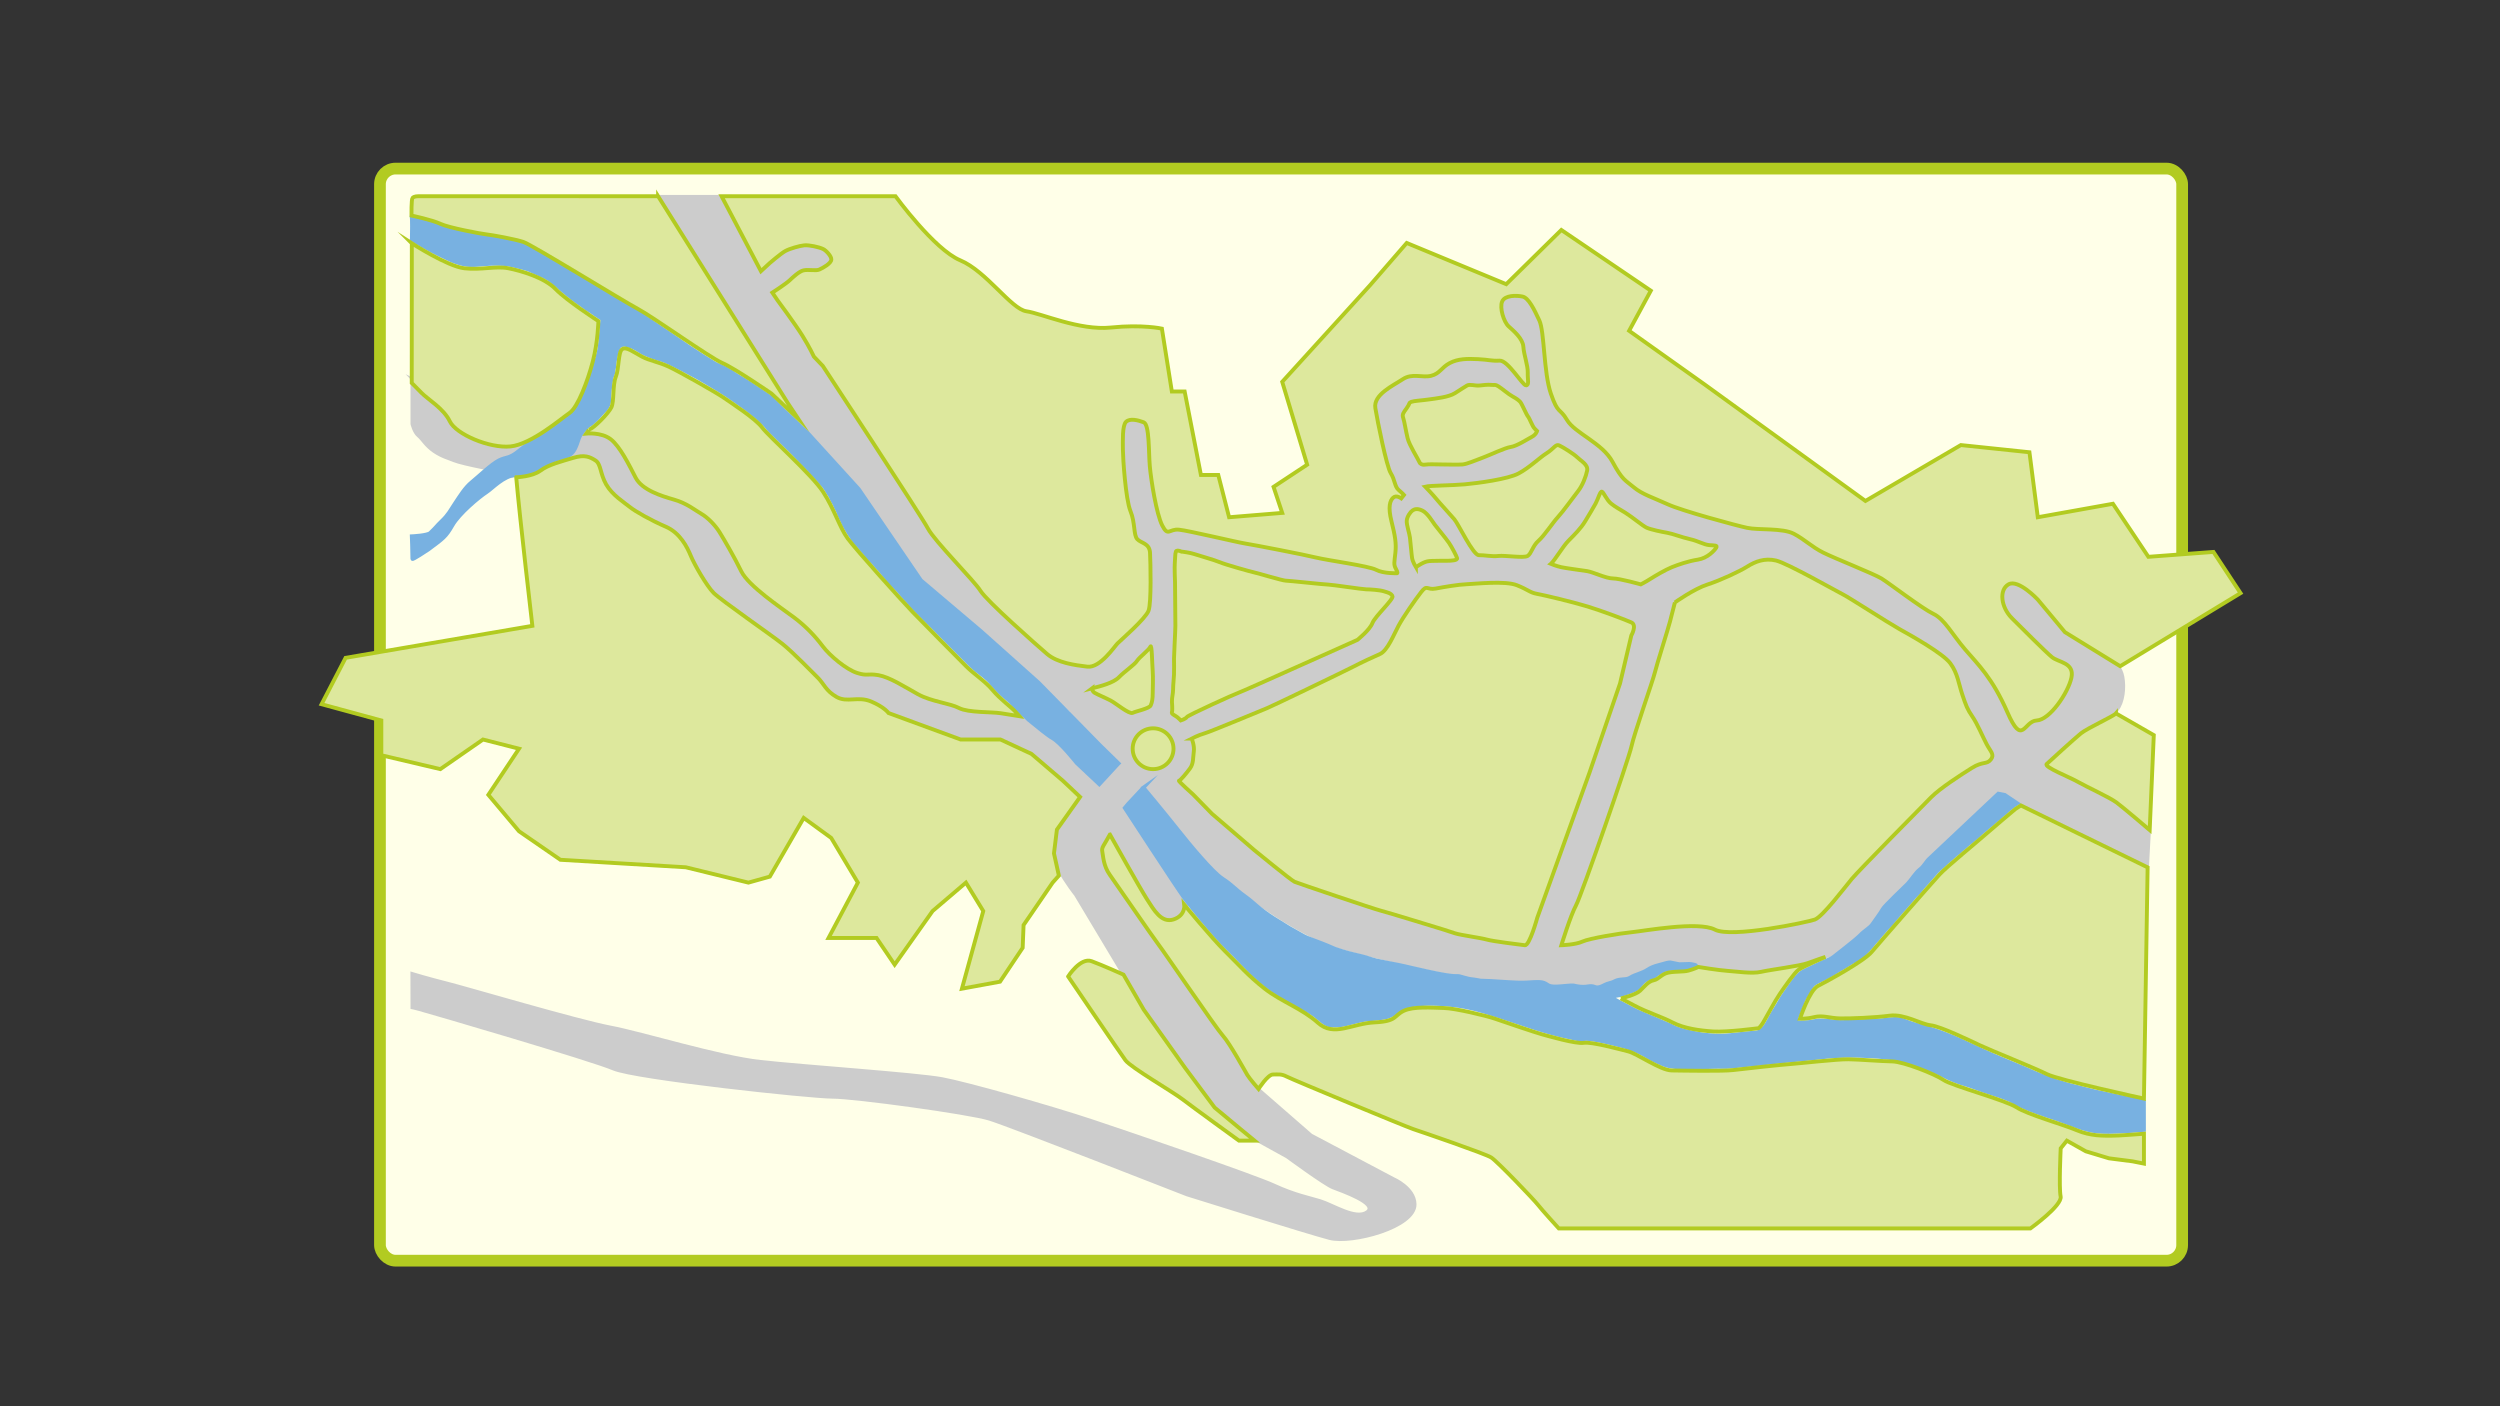 <?xml version="1.0" encoding="UTF-8"?>
<svg id="Map" xmlns="http://www.w3.org/2000/svg" viewBox="0 0 1920 1080">
  <rect x="0" y="0" width="1920" height="1080" fill="#333333" stroke="none"/>
  <defs>
    <style>
      .cls-1 {
        fill: #c1cc99;
      }

      .cls-2, .cls-3 {
        fill: #ffffe8;
      }

      .cls-4 {
        fill: #78b1e1;
        stroke: #78b1e1;
      }

      .cls-4, .cls-5 {
        stroke-width: 3px;
      }

      .cls-4, .cls-5, .cls-6, .cls-3 {
        stroke-miterlimit: 10;
      }

      .cls-5 {
        fill: #dde89d;
      }

      .cls-5, .cls-3 {
        stroke: #b2cb21;
      }

      .cls-6 {
        fill: #ccc;
        stroke: #ccc;
        stroke-width: 2px;
      }

      .cls-3 {
        stroke-width: 9px;
      }
    </style>
  </defs>
  <g id="Second_Border" data-name="Second Border">
    <rect class="cls-1" x="344.47" y="172.6" width="1272.34" height="752.46" rx="12" ry="12"/>
  </g>
  <g id="Green_Space" data-name="Green Space">
    <path class="cls-2" d="M692.45,150.71s17.89,19.31,21.33,22.88,16.94,15.89,25.76,21.46c8.83,5.56,6.62,3.93,15.42,11.09,8.8,7.16,16.3,15.88,25.12,22.08,8.82,6.2,33.07,14.89,40.68,16.93,7.61,2.04,40.56,1.31,51.39,1.49s20.06,0,20.06,0l3.18.08,7.13,50.76h11.47l10.72,63.76h13.07l8.07,31.57,31.91-1.84-4.81-18.1,25.46-17.41-19.04-62.21,80.19-89.36,19.83-23.88,75.59,32.8,43.7-41.64,75.3,50-16.77,31.58,174.38,124.81,70.46-40.45,58.18,7.02,10.38,46.36,58.75-9.06,28.17,39.94,1.59-247.75s.11-3.84-.02-5.06-.32-3.44-1.46-5.19-2.55-3.46-3.59-4.16-3.28-2.07-5.18-2.27-5.01-.34-6.8-.28-949.6-5.96-949.6-5.96Z"/>
    <path class="cls-2" d="M316.27,332.67s14.27,13.35,19.35,17.49,22.71,13.48,25.83,13.38-8.28,10.31-12.58,15.55-17.87,23.88-22.46,27.71c-4.59,3.82-10.13,5.14-10.13,5.14v-79.25Z"/>
    <path class="cls-2" d="M316.72,436.23s17.75-13.33,22.85-18.72,8.7-12.53,11.23-15.46c2.53-2.94,7.62-9.28,11.63-12.2s18.09-14.21,18.89-17.37.8-3.16.8-3.16h12.41s11.35,108.36,11.35,108.36l-89.16,15.13v-56.58Z"/>
    <path class="cls-2" d="M316.27,589.72l21.69,6.39,34.96-24.32,18.8,4.73-23.87,33.75,23.87,28.51,37.89,26.36s90.72,4.33,95.92,5.62,41.99,11.55,45.61,11.61,22.56-3.64,24.6-5.62,22.75-39.39,22.75-39.39c0,0,14.37,5.46,17.52,9.13s13.69,22.32,13.69,22.32l3.48,8.09-22.87,46.62h41.36s14.87,25.04,14.87,25.04l30.85-43.28,20.38-17.74,3.66-2.75,8.59,15.01-16.35,64.81,34.33-10.68,10.83-16.2,44.39,16.46,37.3,64.36,71.08,49.8,19.48,12.38,18.92-2.09,32.54,24.25,23.46,14.45s12.78,4.63,15.56,6.69,0,4.02,0,4.02c0,0-22.9-4-27.69-6.09s-93.78-37.72-102.98-40.29-88.68-30.41-96.26-33.35-81.57-23.06-92.36-26.45-105.54-6.99-115.16-8.75-131.35-25.09-143.31-30.92-75.59-20.14-89.18-24.39-58.36-16.64-58.36-16.64v-151.46Z"/>
    <path class="cls-2" d="M316.27,779.34l106.82,32.95s51.61,19.04,64.58,20.29,151.83,19.67,171.56,20c19.73.33,80.37,7.57,101.57,13.12,21.2,5.55,50.58,18.5,65.56,23.43s62.96,23.9,74.34,26.69,58.89,18.64,67.17,20.34,30.51,7.27,30.51,7.27H355.6s-23.99,0-23.99,0c0,0-5.11.25-7.28-.84s-2.57-1.26-3.28-1.86-2.56-2.54-3.1-3.57-1.21-2.84-1.51-4.15-.18-153.67-.18-153.67Z"/>
    <path class="cls-2" d="M972.8,836.69s5.73-8.29,11.76-6.79,101.3,43.15,110.57,46.57,45.43,13.34,52.29,20.91,25.18,26.51,31.58,33.6c6.4,7.1,12.38,12.45,12.38,12.45h-111.34s10.29-2.76,8.55-10.7l-1.73-7.95s-7.27-11.3-17.44-15.67c-10.18-4.36-30.49-15.42-37.4-20.19s-25.17-15.92-27.87-18.56-7.13-7.1-10.9-10.85-9.44-8.09-12.14-10.46-4.44-4.18-6.47-5.99-3.37-3.2-3.37-3.2l1.51-3.16Z"/>
    <path class="cls-2" d="M1655.92,503.56l-27.62,14.92s1.24,8,0,12.72-5.54,9.64-5.54,9.64l15.39,9.9,17.78,6.73v-53.91Z"/>
    <path class="cls-2" d="M1563.82,943.43s22.9-13.87,23.57-24.95,0-27.47,0-27.47l.3-6.78h5.12s15.3,7.11,21.06,8.65,13.95,2.65,13.95,2.65l11.08.67,7.63,1.56v24.13s.09,8.62-.02,9.7-.82,3.99-1.24,4.79-1.29,2.15-1.71,2.62-1.85,1.88-2.72,2.41-2.39,1.28-3.19,1.5-2.81.55-2.81.55h-71Z"/>
    <path class="cls-2" d="M820.16,683.37l14.56,22.82,24.21,35.55s-11.08-3.22-17.07-5.86c-6-2.64-15.07-.23-18.07,2.25s-1.47,5.84-6.83,3.61-10.97-7.96-16.35-9.85-11.82-5.25-12.47-9.95-1.68-7.25,2.39-13.32c4.07-6.07,13.23-13.86,15.82-18.14s6.67-10.36,8.14-11.78,5.67,4.68,5.67,4.68Z"/>
    <path class="cls-2" d="M975.74,704.12s13.72,19.69,17,21.83,16.73,14.55,26.7,14.71,29.84,4.19,37.96,4.33,28.8.05,35.08,0,26.53,3.24,26.53,3.24c0,0-24.56-9.23-30.8-12.12s-33.19-13.34-40.83-15.3-26.79-4.13-31.19-6.05-22.45-4.44-26.83-7.46-21.59-11.44-21.59-11.44l7.98,8.26Z"/>
  </g>
  <g id="Main_Border" data-name="Main Border">
    <rect class="cls-3" x="291.81" y="129.47" width="1384.08" height="838.74" rx="12" ry="12"/>
  </g>
  <g id="Streets">
    <path class="cls-6" d="M1618.92,609.58s-13.4-6.55-18.48-10.15c-6.74-4.79-6.47-7.73-16.2-10.56l-.59-4.79s1.46-.77,6.92-4.42c5.47-3.64,9.16-10.64,15.09-14.74,5.92-4.1,15.63-13.73,20.42-19.65,4.78-5.92,5.96-17.2,4.37-25.65-1.22-6.49-5.85-12.09-11.31-16.05-5.47-3.94-13.17-9.8-17.72-13.67-4.56-3.87-16.52-13.84-20.61-17.71s-18.47-18.22-23.25-23c-4.79-4.79-17.07-1.97-19.57-.83-2.51,1.14-2.51,19.13-.46,24.13,2.05,5.01,19.96,19.63,25.65,28.05,5.69,8.43,9.83,5.11,16.88,10.35,7.07,5.24,3.2.91,7.07,5.24,3.88,4.33.02,12.82-3.39,16.47-3.42,3.64-11.93,12.1-17.61,15.29-5.7,3.19-12.68,9.57-12.68,9.57l-24.9-44.6-20.99-21.81s-8.63-11.14-11.11-14.34c-3.28-4.26-19.98-15.19-19.98-15.19l-57.13-37.77-35.06-16.44-31.49-9.16s-29.12-5.99-51.4-11.83c-22.28-5.83-29.58-4.59-35.94-14.67-6.36-10.08-10.31-12.23-15.61-19.13-5.3-6.89-27.79-32.21-35.21-38.04-7.43-5.83-9.92-7.9-9.39-15.87.53-7.95-8.54-28.23-10.13-36.71-1.59-8.49-10.39-35.54-14.64-39.25s-37.62,3.56-34.44,9.38c3.18,5.84,5.56,24.56,8.75,27.21,3.18,2.65,7.48,13.48,8.01,21.43.52,7.97,9.33,1.89,5.62,1.89s-1.57-.88-4.34-4.59c-2.77-3.71-28.02-11.43-34.93-13.02-6.89-1.6-20.48.85-23.14,4.58-2.65,3.71-16.1,2.79-25.64,4.91-9.55,2.12-22.8,22.57-24.94,27.33-2.11,4.78-11.48,34.79-11.48,34.79,0,0,3.22,27.96,4.02,32.74.79,4.77,9.27,6.88,9.27,6.88l7.17,1.38s3.43,1.07,0,0c-3.44-1.07-10.68,4.55-10.68,4.55v15.47l4.57,15.78s-.62,7.9-1.56,12.86c-.93,4.97,1.55,6.92,1.55,6.92l-1.55-6.92-7.08-5.17-64.9-5.1-44.18-6.71-18.92-7.06s-10.07-3.43-11.77-3.83c-1.71-.39-8.4.36-8.4.36,0,0,2.79-9.71,2.53-13.97-.27-4.28-9.48-45.4-9.48-45.4,0,0-7.48-12.28-9.08-12.02-1.6.27-16.73-15.88-18.33-13.75-1.6,2.14-18.16,7.83-17.62,9.96s-.83,18.29-.83,18.29l-9.91,27.83-13.21,47.69,26.84,24.19v6.03s-5.98,19.64-5.98,19.64l5.98,16.56-16.95,8.47-16.18,25.74,28.54,22.04,19.33-12.09,8.15,8.29-.46-16.71,13.59-9.42-13.32,19.21.19,6.92c-6.39,0-.62-7.03-5.38-3.47l-33.4-1.03-21.87-28.55-43.49-42.05-43.24-54.92-52.68-78.85-73.36-106.01s6.7,7.5,8.64,6.38c1.94-1.13-7.8,1.18-3.92-1.77,3.88-2.96,3.92-2.08,6.47-4.12s3.97,1.52,7.75-.41,2.23-15.03,5.9-13.91,16.02,8.35,17.14,6.72c1.13-1.63,3.78-17.21,2.05-18.33-1.73-1.12,3.71-1.62,3.71-1.62,0,0-2.56-5.73-5.82-6.05-3.26-.3-9.93-1.35-11.56-1.35s-12.56-1.89-14.4-.56c-1.83,1.33-9.58-3.94-13.26-1.39-3.67,2.55-9.32,3.01-13.4,5.96-4.08,2.96-6.95,8.63-6.95,8.63l3.69-1.06-26.41-47.74h-64.39l146.33,213.33,63.69,80.59,59.4,50.46,56.22,51.48.5,21.78,17.24-.31c-.63,2.33-1.71,4.46-1.71,6.98,0,8.11-.76,1.74,4.69,6.92v8.76s7.34,3.83-1.18,12.77c-8.52,8.93-25.76,10.2-35.42,29.51-9.65,19.31,18.99,54.24,18.99,54.24l57.5,95.96,8.57,28.3,45.62,49.1,50.73,27.98s28.95,21.28,35.22,23.72c6.27,2.44,34.65,12.27,26.23,18.29-8.43,6.01-25.73-5.49-35.83-8.58-8.06-2.47-19.51-4.65-35.15-11.87-15.64-7.21-107.07-38.5-139.56-49.33-32.47-10.82-96.24-28.87-115.49-32.47-19.25-3.61-107.06-9.63-139.55-13.24-32.48-3.61-90.23-21.65-115.49-26.46-25.26-4.82-110.68-30.08-125.12-33.69-14.43-3.61-27.33-7.53-27.33-7.53l.07,26.59s1.32.22,5.61,1.39c9.37,2.54,132.33,38.5,149.17,45.71,16.84,7.22,151.58,21.66,168.42,21.66s104.66,12.02,120.3,16.83c15.64,4.82,151.76,58.16,151.76,58.16,0,0,92.78,29.12,109.63,33.51,16.84,4.39,66.17-8.42,65.71-26.47-.33-12.81-16.63-19.69-16.63-19.69l-63.17-33.43-40.53-35.31-44.62-72.54c23.2,23.12-60.71-88.87-69.53-103.49-5.82-9.64,0-14.51,0-14.51l14.15-31.38,7.81,10.51h0c3.71,2.25-1.98-9.91,2.59-9.58,0,0,5.3,14.83,18.87,31.87,13.57,17.04,41.95,24.31,49.25,30.62,14.57,12.63,53.24,39.67,78.7,48.09,27.5,9.09,95.25,23.42,114.84,25.45s84.09,22.57,110.25,7.76c40.15-22.73,58.9-14.91,82.76-10.93,23.86,3.97,91.84-20.23,91.84-20.23l30.66-40.23,77.8-77.13c2.23-2.2,23.14,7.84,26.7,9.39l90.77,46.1,1.92-36.33-32.36-20.23ZM1229.71,390.08l8.48,4.16,16.54,12.28,36.36,10.98,5.06,3.81-8.71,8.49-18.94,5.53-9.77,3.81-38.11-5.87-14.53-1.14-9.94-2.47,19.03-10.36,8.3-16.21s1.47-7.17,6.24-13ZM1199.11,356.91l5.1-2.61,5.01,6.84-7.03,4.11-7.54,10.29-7.98,12.52-8.75,13.43-4.04,11.94-8.56.39,2.41,5.46h-21.85l-6.11-2.73-12.99,2.95-7.7-26.85s-10.41-12.76-13.08-15.1c-2.68-2.33,7.84,0,7.84,0l6.54,1.97,11.57,1,11.62-2.96,16.35-5,20.53-9.26,18.65-6.39ZM1094.55,341.82l-7.2-12,2.8-7.7-3.73-3.91,13.32.25,14.07,2.21,13.33-10.18,14.29.27,15.37,1.07.34,18.88-2.32,5.84h0l-11.62,3.22-9.44,4.05-14.65,1.67-13.08,2.84-6.28,2.6-5.18-2.04v-7.08ZM1084.43,408.98l-.66-6.52,2.45-5.68,9.32,2.52,4.17,8.41,4.58,9.98,18.46,14.18,10.97-1.05-40.3-3.17h-6.25l1.43-5.58-7.32-7.25,3.14-5.84ZM921.46,519.11l-2.16-48.46-1.8-13.43s-8.05-16.28-3.81-16.04c4.23.23,32.49-8.33,32.49-8.33l37.66,27.57,52.97-1.19,9.07-1.91s7.07-2.05,7.84-.71c.77,1.34-23.83.07-25.06,1.75-1.22,1.66,14.72,10.57,14.72,10.57l-18.06,10.43-8.55,11.59-64.8,18.92-25.63,11.97,11.5,2.73-18.18,7.89c-2.5-2.8-5.11,1.51-8.54-.13l10.34-13.23ZM883.6,586.32c-4.91,0-8.89-4.08-8.89-9.11s3.98-9.11,8.89-9.11,8.89,4.08,8.89,9.11-3.98,9.11-8.89,9.11ZM1492.33,586.52c-17.91,7.3-44.9,32.07-44.9,32.07,0,0-40.35,63.65-50.95,75.58-10.61,11.93-62.52,8.32-62.52,8.32,0,0-62.74-3.34-74.67-3.34s-68.49,33.64-68.49,33.64l-71.8-24.89-115.01-32.06-49.4-42.47-38.63-34.06c14.77-1.78,5.41-12.29,5.41-22.11,0-4.59,2.89-1.15.93-4.98h0l12-4.13,21.51-5.22,46.17-22.87,34.19-21.76,26.93-14.24,22.06-33.37,9.38-10.76,27.22-3.29,35.63-.27,33.67,12.07,31.56,8.23,23.52,3.77s1.06,3.35,0,7.6c-1.07,4.23-3.91,8.53-3.91,8.53l-12.4,50.7-65.84,156.3-15.83,31.39,64.23,1.55,28.94-69.06,35.06-115,8.75-34.11s1.39-16.01,8.54-23.16c7.15-7.15,20.06-12.5,20.06-12.5l4.66-3.23,12.93-2.14,9.15-15.05,7.75-6.49,16.42-1.13,17.75,3.66,20.35,9s11.07,14.27,19.12,20.84c2.89,2.36,19.52,7.8,21.72,9.46,3.87,2.94,18.99,5.92,21.71,9.94,2.72,4.01,13.2,20.37,17.08,27.94,9.95,19.39,21.13,39.92,21.13,39.92l.33,7.62c-3.58.33-9.18,2.64-11.49,3.59Z"/>
    <polygon class="cls-6" points="1340.48 400.19 1327.47 419.28 1327.46 419.28 1340.48 400.19"/>
    <path class="cls-6" d="M1327.46,419.28l-31.32,2.02,35.18,6.35-3.86-8.37Z"/>
    <path class="cls-6" d="M450.28,332.98c12.99-5.76,22.98-.62,25.6,3.59,3.22,5.18,28.99,18.98,43.4,25.7,14.41,6.72,11.45,16.24,21.05,22.96s58.99,19.36,65.71,30.89c6.72,11.53,6.09,54.92,19.53,64.53,13.45,9.61,24.72,24.4,35.29,28.24,10.57,3.84,19.35.36,27.07,1.9s29.08,18.95,38.65,20.5c9.57,1.54,14.57,8.1,27.84,8.71,13.27.62,27.55,11.54,38.13,16.09s19.17,13.88,30.74,25.71c11.57,11.82,20.16,21.18,20.16,21.18l-9.7,17.95s-26.72-19.2-31.7-24.8c-4.98-5.6-17.18-12.61-27.75-13.86-10.58-1.24-36.19,2.01-48.64-2.77-12.44-4.78-43.03-15.81-49.26-20.17-6.22-4.36-18.79-6.11-25.01-11.71-6.22-5.6-22.35-9.32-29.49-19.27-7.13-9.95-42.59-13.67-44.72-15.56s-21.44-17.57-28.05-27.25c-6.61-9.68-19.67-16.53-23.45-19.13s-26.98-33.54-34.3-37.55c-7.32-4.01-26.4-37.15-27.21-43.63-1.39-11.02-6.64-35.53-21.87-28.9-2.81,1.22-38.01,9.28-53.56,9.79l26.86-25.5,34.68-7.66Z"/>
    <path class="cls-6" d="M852.4,631.77l6.58,34.05s9.93,18.41,14.63,24.61,23.99,23.19,27.64,23.19,12.45-18.21,10.99-22.95c-1.45-4.74-10.94-15.04-14.22-20.51-3.28-5.47-12.41-13.69-14.96-21.71s-12.7-13.65-15.93-20.58l-3.23-6.93-11.51,10.84Z"/>
    <path class="cls-6" d="M316.27,290.84s9.38,9.76,12.65,13.5,13.63,9.53,17.93,15.05,5.11,8.53,12.06,12.86,17.06,6.38,21.44,6.81,33.2.81,35.25,1.58-25.92,17.52-25.92,17.52l2.21-2.79-6.49,6.9s-30.01-5.52-36.76-8.31c-4.34-1.8-9.52-3.08-15.5-7.18-6.55-4.49-8.77-9.27-12.06-11.96s-4.81-9.18-4.81-9.18v-34.8Z"/>
  </g>
  <g id="River">
    <path class="cls-4" d="M858.98,586.32l-14.71,15.97-17.37-16.32s-12.63-15.94-18.59-19.09c-2.96-1.56-11.72-8.63-18.32-14.08s-11.32-11.11-14.68-14.45c-1.9-1.9-5.52-4.46-8.51-7.55-1.25-1.28-4.19-4.61-5.28-5.91-3.82-4.6-7.98-7.18-11.72-10.16-3-2.38-5.77-5.39-7.56-7.13-7.58-7.39-19.1-19.24-26.11-26.24-2.86-2.85-12.8-12.04-24.36-25.6-2.81-3.3-5.36-5.38-8.47-8.77-1.76-1.92-3.24-4.11-5.05-6.21-.82-.95-3.73-4.23-4.54-5.18-3.46-4.06-5.91-6.02-8.98-9.96-4.45-5.72-6.91-7.25-9.75-11.49-1.67-2.5-4.79-7.24-5.65-8.95-.92-1.83-1.05-1.57-3.1-6.4-.33-.78-1.49-2.91-1.74-3.66-.43-1.28-1.34-3.52-1.9-4.34-.92-1.33-1.49-3.65-2.51-5.03-.86-1.17-2.02-4.41-2.95-5.6-1.23-1.58-2.57-4.46-3.9-6.07-2.79-3.4-5.34-6.11-8.42-9.56-3.79-4.23-8.61-8.7-12.26-12.69-3.97-4.33-8.14-8.22-12.1-12.12-2.46-2.42-4.11-4.11-6.33-6.23-1.05-1-3.26-3.06-4.49-4.67-4.04-5.26-9.72-9.54-14.85-13.58-2.56-2.02-15.96-11.66-22-15.25-5.52-3.28-15.79-9.71-24.91-14.29-3.65-1.83-7.37-3.97-10.65-5.47-2.93-1.34-6.27-3.05-7.57-3.48-1.9-.64-7.29-1.83-11.3-3.73-2.54-1.2-4.1-1.54-6.28-3.03-1.63-1.12-5.31-3.21-6.37-3.59-1.37-.5-4.72-1.54-5.9-1.64-1.99-.16-3.9.47-4.78,2.19-1.14,2.22-2.06,5.76-2.91,10.61-.12.68-.31,4.19-.79,6-.23.87-.29,2.55-.39,2.87-.18.56-.47,1.45-.72,2.02-.33.75-.65,1.81-.72,2.36-.59,4.4-.71,4.52-1.09,8.02-.26,2.42-.42,5.63-.45,6-.09,1-.09,2.31-.15,3.21-.07,1.2-.22,1.58-.74,3.03-1.05,2.95-2.99,4.26-5.04,6.59-2.59,2.95-3.88,4.12-4.41,4.74-.48.57-3.16,2.97-4.13,3.48-.53.28-2.07,1.3-2.49,1.81-1.41,1.72-3.09,3.42-3.9,4.5-3.29,4.42-2.9,7.4-5.67,12.69-3.59,6.85-8.94,5.84-15.39,8.28-1.92.73-11.57,5.77-13.56,7.43s-8.95,3.44-16.56,4.15c-9.4.88-17.62,10.19-22.35,13.27-5.74,3.74-20.96,16.4-26.11,25.4s-6.92,9.92-18.36,18.48c-1.27.95-12.36,8.16-12.36,7.36,0-5.98-.46-17.36-.46-17.36,0,0,12.02-.56,14.12-2.58,5.68-5.47,4.08-4.5,8.74-9.01,5.46-5.28,6.39-7.81,10.26-13.6,3.87-5.79,7.74-12.22,12.89-16.4,5.16-4.18,15.17-13.86,20.97-16.76,5.8-2.89,7.72-.93,15.78-7.67,5-4.19,15.33-10.45,25.28-16.6,2-1.23,4.26-3.18,6.02-4.41,3.63-2.52,7.61-4.97,9.67-7.34,8.06-9.25,12.2-23.53,14.32-29.4.32-.88,4.54-13.12,5.56-17.77,1.59-7.2,1.85-18.7,2.8-25.34,0,0-4.94-3.05-8.32-5.58-1.39-1.04-2.78-1.58-3.92-2.35s-2.43-1.99-3.51-2.71c-3.25-2.14-7.1-4.85-13.85-10.51-5.03-4.21-7.5-6.67-11.02-9.15-1.04-.73-3.05-1.78-4.28-2.47-.66-.37-6.8-2.93-8.07-3.57-4.87-2.46-8.48-2.95-11.72-3.86-1.77-.5-7.31-1.68-8.43-1.9-.63-.13-4.27-.3-8.6-.36-8.06-.13-13.69,1.18-20.13.96-2.59-.09-5.97-.73-8.55-1.58-1.46-.48-3.35-1.07-5.04-1.76-1.25-.51-3.89-1.83-5.2-2.43-1.67-.77-7.14-3.36-10.55-5.2-7.84-4.22-15.17-8.76-15.17-8.76l.13-9.85-.07-5-.09-1.49s5.94,1.06,12.15,3.06c1.91.61,4.61,1.37,6.46,2.08,3.17,1.22,5.59,2.13,7.86,2.9,3.52,1.21,6.88,1.73,9.8,2.39,2.06.46,4.47.96,6.51,1.4,1.43.3,2.89.73,4.07.98,1.82.39,3.14.47,5.25.84,4.77.86,8.68,1.33,12.79,2.01,5.16.86,10.4,1.92,15.26,3.14,2.52.63,6.1,1.64,8.52,3.13,1.08.66,2.34,1.33,3.35,1.92.87.51,1.85,1,2.61,1.35,1.14.52,2.21,1.34,3.39,2.07.69.43,2.36,1.31,3.77,2.18.13.08,1.35.81,1.47.88.62.37,1.19.55,1.63.81.88.53,1.6,1,2.69,1.57,8.69,4.52,24.63,14.8,30.11,18.15,6.68,4.08,17.12,10.18,17.12,10.18l9.62,5.74,5.28,2.69c2.15,1.06,7.66,5.69,15.88,11.1,9.46,6.23,21.32,14.54,27.54,18.73,6.7,4.52,13.41,8.66,19.45,12.39,1.53.94,3.5,1.5,5.01,2.24s2.63,1.13,3.95,1.92c.83.5,2.22,1.51,3.12,1.84,1.22.46,2.95,2.04,3.93,2.63,1.49.89,3.96,2.37,5.23,3.13,5.97,3.58,7.7,4.85,7.7,4.85l13.98,9.37,8.46,8.43,13.55,12.87,6.51,6.16,39.23,43.11,20.44,30,27.27,40.02,46,38.98,44.37,39.64,46.97,47.87,14.41,14.1Z"/>
    <path class="cls-4" d="M878.18,604.84l-11.87,12.69-2.47,2.98s39.64,60.77,45.75,69.18c1.53,2.1,10.8,13.78,18.17,22.2,3.71,4.25,9.43,11.17,14.78,16.17,7.59,7.09,16.01,16.9,24.21,24.04s14.28,11.02,21.91,15.39c8.49,4.86,18.58,10,21.9,12.8,4.34,3.67,8.32,7.31,11.91,7.3,3.2-.01,5.84-.02,8.5-.49,4.68-.81,9.3-2.44,16.32-3.83,2.21-.44,7.85-.62,10.07-.98,2.84-.45,6.58-.68,8.73-1.49,4.1-1.55,6.05-3.54,8.6-4.9,3.58-1.9,2.98-1.78,6.16-2.83,5.69-1.88,15.88-2.89,30.22-1.63,14.33,1.26,22.64,3.36,41.16,9.32,16.82,5.41,35.23,12.39,53.08,15.87,1.22.24,6.04,1.51,7.77,1.62.89.06,3.97-.41,5.07-.39,5.14.1,12.67,1.76,20.44,3.62,9.93,2.38,18.17,4.72,27.34,10.43,2.63,1.64,10.8,5.58,14.07,6.45,7.89,2.11,18.44,1.27,21.97,1.27,3.78,0,8.87-.02,14.55-.28,4.05-.19,8.78.25,13.28-.24,11.01-1.18,27.21-2.68,26.75-2.65-3.03.2,9.91-1.28,13.8-1.56,2.59-.18,7.44-.78,10.14-1,8.15-.67,14.26-1.52,22.95-2.37,16.05-1.57,52.22-1.26,67.15,5.89,2.78,1.33,9.08,1.94,23.59,9.44,4.59,2.38,11.14,4.78,14.83,5.81,4.28,1.19,10.12,3.55,14.27,4.93,6.42,2.13,11.39,3.77,13.5,4.49,2.43.83,4.78,1.79,7.13,2.83s5.28,3.02,7.78,4.17c2.27,1.05,4.83,2.04,7.42,3.11,3.09,1.28,7.95,3.01,11.17,4.03,13.72,4.31,22.74,8.61,32.65,11.32,5.48,1.5,11.28,1.74,16.36,1.74,10.66,0,27.25-1.53,27.25-1.53l-.03-21.7s-23.2-4.63-37.05-7.69c-5.92-1.31-12.12-3.12-13.25-3.37-12.5-2.82-20.35-5.75-32.99-10.83-2.33-.94-6.57-2.88-9.11-3.97-3.95-1.69-8.3-3.42-12.62-5.21-13.67-5.66-25.52-11.14-36.01-16.11-3.86-1.83-8.84-3.77-12.37-5.12-12.28-4.71-21.39-6.62-24.54-7.63-3.68-1.18-6.85-2.8-9.96-3.31-4.6-.75-8.77.36-12.99.68-5.9.45-11.9.41-19.27.85s-11.21.73-15.31.5c-2.14-.12-5.4-.8-7.57-.9-2.33-.12-4.14-.36-7.24-.22-.66.03-6.05,1.17-6.76,1.22-6.32.41-10.3.07-10.3.07,0,0-.37-2.09,2.91-9.34,4.09-9.04.93-4.78,6.43-13.27,4.94-7.61.85-5.15,15.56-12.49,2.63-1.31,5.87-3.46,8.41-5.02,2.15-1.32,5.4-3.01,7.39-4.4,2.27-1.59,5.12-2.78,7.69-4.36,3.9-2.41,6.48-5.57,8.32-7.68.98-1.12,2.42-2.68,3.85-4.63.49-.66,1.67-1.67,2.21-2.4,1.46-1.98,3.38-3.91,5.23-6.21,1.36-1.69,3.55-3.5,4.94-5.2,3.98-4.87,7.89-9.56,10.74-12.64,2.02-2.18,4.26-4.75,6.04-6.96,1.45-1.81,3.38-3.31,4.71-5.04,2.81-3.65,5.97-7.19,8.46-9.78.96-1,3.5-4.52,7.21-7.93,3.35-3.08,6.46-5.68,10.83-9.62,3.49-3.14,6.31-5.1,9.43-8.05,2.02-1.91,6.13-4.79,7.96-6.49,2.5-2.32,4.81-4.42,6.91-6.16,6.4-5.32,13.65-11.3,17.59-14.89,3.73-3.39,7.31-5.5,7.31-5.5l-9.6-6.45-5.01-.98s-50.74,47.92-53.08,50.02-3.97,5.83-7.13,8.16-6.89,8.51-9.58,11.19-17.76,17.01-18.92,19.23-5.72,8.51-7.94,11.65-6.07,4.89-9.23,8.27c-3.15,3.38-18.11,14.8-20.56,16.78s-7.35,3.36-13.78,6.61c-5.94,2.99-8.24,3.82-10.46,5.16-1.85,1.12-3.67,2.94-6.76,7.09-1.91,2.57-3.04,4.37-6.25,8.87-2.96,4.16-4.83,8.17-7.68,12.55s-5.69,10.68-7.43,12.81c-1.74,2.13-3.73,4.75-7.28,5.04-8.62.7-7.2.65-20.01,2.04-5.23.57-10.96.39-15.63.03-6.18-.47-9.37-1.27-14.16-2.19-3.26-.63-6.96-1.54-10.97-2.97-2.41-.86-5.22-2.61-7.12-3.31-2.79-1.03-4.92-2.15-7.13-3.06-3.23-1.34-6.44-2.71-10.03-4.2-2.79-1.16-5.85-2.36-9.77-4.45-15.48-8.25-17.74-8.74-14.25-9.71,3.49-.97,3.86-.25,11.42-3.07,6.53-2.43,6.67-2.55,9.69-6.38,1.47-1.86,3.09-3.06,5.17-4.03,1.15-.54,2.59-.81,3.82-1.29,1.31-.51,1.96-1.5,3.33-2.37,4.77-3.01,5.75-4.12,12.54-4.12s6.3.37,14.12-1.14c7.82-1.51-2.14-2.45-2.14-2.45l-7.78.25-6.89-1.4s-1.06-.23-5.52,1.12-7.44,1.55-11.9,4.45-9.44,3.65-13.17,5.95c-2.8,1.72-4.44,1.16-8.32,1.74s-3.77,1.77-8.04,2.73c-4.26.97-7.22,4.35-11.1,2.81s-4.65.39-11.05-.19-2.33-1.55-13.76-.39c-11.43,1.16-10.2-.97-14.11-2.51s-10.69,0-19.03-.19c-8.33-.19-19.69-1.34-29.77-1.54,0,0-5.24-1.02-7.61-1.2-1.61-.12-6.09-1.54-8.51-2.14s-2.36,1.17-24.37-3.69-14.39-3.56-30.94-6.7-8.64-2.49-25.13-6.3c-8.82-2.04-11.19-3.26-13.81-3.96-2.28-.61-5.04-2.2-11.1-4.51-13.9-5.29-11.52-4.17-17.4-7.46-7.99-4.47-7.87-4.25-19.97-11.92s-14.59-11.58-22.21-17.01-9.69-8.67-17.05-13.37-24.86-25.57-34.56-37.88c-8.77-11.13-26.25-32.12-26.25-32.12Z"/>
  </g>
  <g id="City_plane" data-name="City plane">
    <path class="cls-5" d="M907.12,423.58c1.83.76-3.35-1.91-4.04,0s-.53,6.17-.84,8.92.18,14.73.18,14.73c0,0,.27,29.28.27,33.29s-1.05,21.79-1.05,25.27.17,8.02,0,12.2-.7,7.67-.7,11.33-1.05,6.45-.87,9.93.22,2.58.22,5.17-.31,1.97-.31,3.05,3,2.33,4.29,3.41,2.59,2.43,2.59,2.43c0,0,3.62-1.09,4.6-2.59s37.35-17.95,39.08-18.41,45.05-19.92,45.05-19.92l46.9-20.96s9.5-7.59,11.49-12.85,16.73-18.6,15.44-20.82-3.16-2.57-6.55-3.63-10.99-1.52-13.69-1.52-26.43-3.63-29.01-3.63-30.41-3.04-32.75-3.04-20.94-5.61-24.21-6.32-22.34-6.08-26.43-7.84-16.73-5.26-19.77-6.32-9.91-1.92-9.91-1.92Z"/>
    <path class="cls-5" d="M915.21,567.23s2.28,5.36,1.63,9.92-.11,9.1-2.82,12.84-7.58,9.59-8.56,9.59,10.97,10.68,10.97,10.68l14.35,14.71,32.79,28.14s28.04,22.99,30.65,24.11,61.12,20.93,65.79,22.05,48.75,14.68,48.75,14.68c0,0,4.55,1.53,8.87,2.89s19.56,3.41,24.34,4.78c4.78,1.36,25.48,3.87,29.12,4.32s9.55-21.16,9.55-21.16l40.07-111.33,23.46-68.51,8.67-36.85s4.59-8.04,0-10.08-21.93-8.67-33.67-12.24-33.16-8.67-38.77-9.69-6.45-3.04-15.44-6.63-31.83-1.03-38.5-.77-16.94,2.05-23.87,3.34c-6.93,1.28-6.42-3.34-11.04,2.57-4.62,5.9-13.86,19.25-17.45,25.92s-8.47,19.25-14.37,21.82-13.6,6.16-20.53,9.75c-6.93,3.59-62.88,30.54-66.22,31.83s-43.12,17.97-47.74,19.25-10.05,4.07-10.05,4.07Z"/>
    <path class="cls-5" d="M1286.31,462.69s14.63-10.42,24.9-13.74c10.26-3.32,24.79-10.1,30.79-13.89s13.26-6.63,21.95-4.58c8.68,2.05,46.73,23.68,51.47,26.05s33.95,21.31,42.95,26.37,33.9,18.88,39.53,26.62c5.63,7.74,6.33,15.48,9.15,23.93,2.82,8.45,3.87,11.26,7.74,16.89s7.74,15.13,10.91,21.12,6.33,8.09,3.17,11.97-5.98,1.06-14.43,6.33-24.28,15.48-31.32,22.52-55.6,56.31-60.88,62.64-22.52,29.21-28.51,31.32-64.05,14.37-76.72,7.71c-12.67-6.66-54.55,1.08-63.7,1.96s-32.73,4.75-38.01,7.22-16.19,2.82-16.19,2.82c0,0,7.04-22.88,11.26-30.62s40.47-112.26,42.58-122.12,16.54-50.68,17.95-56.66c1.41-5.98,10.21-33.43,11.61-39.06,1.41-5.63,3.8-14.8,3.8-14.8Z"/>
    <path class="cls-5" d="M1094.55,373.75c3.59-.9,20.93-.9,30.5-1.79s32.89-3.89,41.26-8.37,15.85-11.96,21.53-15.55,6.88-7.18,9.57-5.98,11.36,6.58,14.05,9.27,8.37,5.48,7.47,10.07-3.59,11.46-6.88,15.65-11.66,15.85-15.55,20.03-10.46,14.35-14.95,18.24-5.38,9.87-8.37,11.66-17.34-.6-22.42,0-10.46-.7-14.95-.6-15.55-23.62-18.84-27.51c-3.29-3.89-11.36-12.56-13.75-15.55s-8.67-9.57-8.67-9.57Z"/>
    <path class="cls-5" d="M1087.4,435.6s-2.46-4.1-2.93-7.03-1.17-12.07-1.64-15.71-2.58-9.5-2.46-12.78,2.93-7.03,4.34-7.97,3.52-1.99,7.62,0,7.85,8.56,9.61,10.9,8.68,10.67,10.9,13.95,5.74,9.96,6.21,11.72-4.69,1.99-7.74,1.99-8.65,0-11.59.12-4.23.35-6.58,1.41-5.74,3.4-5.74,3.4Z"/>
    <path class="cls-5" d="M1191.06,433.02c3.16-2.81,9.12-13.32,13.67-17.88s9.47-9.47,12.62-14.73,5.96-9.82,8.06-13.67,3.51-9.82,4.91-9.12,3.51,6.31,7.01,9.12,5.26,3.51,10.87,7.01,13.32,10.11,16.48,11.54,11.57,3.18,15.78,3.89,11.22,3.51,17.53,4.91,10.52,4.21,14.73,4.56,6.66,0,5.26,2.1-6.66,7.92-14.03,9.05-15.08,3.83-19.99,5.81-12.62,6.53-16.48,8.99-7.36,4.21-7.36,4.21c0,0-16.13-4.56-21.39-4.56s-15.26-4.91-19.73-5.61-16.07-2.2-19.91-3.03-8.05-2.58-8.05-2.58Z"/>
    <path class="cls-5" d="M1090.49,355.6c-1.7-3.71-8.04-13.45-9.43-19.01s-2.47-12.99-3.4-15.61.01-3.86,2.71-7.58,1.42-4.02,3.53-4.79,8.29-1.08,13.7-1.86,14.84-1.7,19.79-4.79,7.11-4.64,9.28-5.87,6.18.31,9.43,0,6.34-.82,9.28-.49,2.63-.6,5.41,1.11,7.42,5.87,10.82,7.73,4.64,2.94,5.87,4.17,4.64,9.58,6.03,11.29,3.25,7.42,5.1,9.28l1.86,1.86s-.77,2.78-4.02,4.48-11.59,7.11-16.08,7.73-16.39,6.34-21.49,8.19-12.06,4.95-15.61,5.26-12.06,0-16.54,0-9.35-.34-12.17.14-4.06-1.22-4.06-1.22Z"/>
    <circle class="cls-5" cx="885.57" cy="575.02" r="15.68"/>
    <path class="cls-5" d="M838.77,528.63c6.14-1.54,16.45-4.17,20.62-8.55s11.84-9.43,13.82-12.5,9.21-8.33,10.31-10.97,1.32,13.16,1.75,18.64,0,13.82,0,17.54-.44,6.58-1.54,8.99-11.21,4.39-13.83,5.7-12.71-7.24-16.87-9.43-10.09-4.61-12.28-5.92-1.97-3.51-1.97-3.51Z"/>
    <path class="cls-5" d="M396.45,366.57c2.79,31.67,12.4,114.07,12.4,114.07l-143.44,24.59-18.44,35.61,45.89,12.49v26.69l45.3,10.67,32.79-22.74,27.66,7.06-23.56,35.42,23.56,27.98,31.76,21.9,96.31,5.76,48.1,11.78,16.45-4.61,26.02-45.08,21.11,15.37,20.49,34.32-22.54,42.52h36.88l13.9,20.49,29.13-41.17,25.61-21.84,13.32,21.84-16.39,59.61,29.25-5.36,17.4-26.02.69-17.46,22.33-32.61,4.78-5.37-1.75-8.02-2.01-9.02,2.26-18.3,17.8-25.07-13.29-12.53-24.06-20.56-23.81-11.04h-30.6s-55.33-20.33-55.33-20.33c0,0-3.18-4.55-13.36-8.85-10.18-4.31-18.4,1.17-26.61-3.52-8.22-4.7-9.78-10.18-14.09-14.48-4.31-4.31-19.57-19.96-27.4-26.22-7.83-6.26-47.36-33.66-52.84-39.14-5.48-5.48-14.87-21.92-17.61-28.57-2.74-6.65-8.22-17.61-19.18-22.31-10.96-4.7-23.48-11.74-27.79-15.26-4.31-3.52-13.31-9-18-17.22-4.7-8.22-3.91-15.66-8.22-18.4-4.31-2.74-8.22-4.7-17.22-1.96-9,2.74-18.79,5.09-25.05,9.78-6.26,4.7-18.59,5.09-18.59,5.09Z"/>
    <path class="cls-5" d="M452.29,330.11c4.3-1.72,14.91-12.62,17.21-17.21,2.29-4.59.86-17.21,3.44-23.52s1.72-18.93,4.88-21.22,9.18,2.58,15.2,5.73c6.02,3.16,12.62,4.02,20.65,7.75,8.03,3.73,36.42,19.79,42.16,23.8s24.09,15.77,29.54,22.94,38.14,36.13,46.75,49.33,12.62,27.24,18.93,35.85c6.31,8.6,42.44,48.75,50.19,56.78s35.27,35.85,41.01,41.58,14.34,11.18,20.07,18.07,14.34,13.07,17.49,16.57l3.15,3.5s-7.46-1.15-14.34-2.29-24.95-.29-32.12-4.01-21.22-4.88-31.55-10.61-21.8-13.19-30.4-14.63c-8.6-1.43-8.32.86-16.35-1.72s-20.65-12.88-26.38-20.49-12.91-15.34-22.37-22.38-34.7-23.95-40.15-35.14-13.19-24.4-16.63-29.98c-3.44-5.58-9.46-11.6-14.05-14.19s-10.9-8.03-20.94-10.9-24.66-7.46-29.54-16.92-12.04-24.09-19.21-29.54-18.64-4.3-18.64-4.3l2.01-2.87Z"/>
    <path class="cls-5" d="M1545.06,474.69c8.33,8.32,25.81,25.8,30.81,29.96,4.99,4.16,17.48,4.16,14.98,15.82-2.5,11.66-16.66,32.4-26.64,32.85-10,.46-10.82,20.44-22.48-6.2-11.66-26.65-22.48-36.64-32.47-48.29-9.98-11.66-15.86-23.33-24.44-27.39-8.59-4.08-33.92-23.51-39.79-27.13-5.89-3.62-35.73-15.38-44.77-19.9-9.04-4.53-14.02-9.95-22.61-14.48-8.59-4.52-27.13-2.71-35.73-4.52-8.59-1.81-50.2-13.11-61.05-18.09-10.85-4.98-19.74-7.68-26.15-13.11-6.41-5.43-8.67-5.25-16.35-19.58-7.69-14.33-28.95-22.03-34.83-31.97-5.88-9.95-6.88-4.07-12.48-20.35-5.6-16.28-4.89-47.71-8.83-56.15-3.95-8.46-8.27-17.47-12.96-18.41-4.7-.94-13.44-1.13-15.6,3.75-2.15,4.88,1.22,15.79,4.98,19.16,3.76,3.39,10.9,9.4,11.28,15.6.38,6.2,3.57,14.46,3.38,19.91-.19,5.46,1.32,9.59-1.32,9.78-2.62.19-13.89-19.35-20.28-18.98-6.39.38-8.27-.75-16.54-1.13-8.26-.38-15.4-.38-21.79,3.01-6.39,3.38-7.52,8.07-14.28,9.77s-14.44-2.26-21.78,2.63c-7.34,4.88-22.75,11.84-21.06,22.17s8.64,44.91,11.84,49.98c3.19,5.07,3.02,10.33,5.93,12.78,2.91,2.45,4.21,3.94,4.21,3.94l-2.06,2.63s-3.76-2.82-6.2-.56c-2.45,2.26-4.14,6.95-1.32,18.22,2.81,11.27,3.75,16.72,3,24.05-.75,7.33-1.5,9.02.38,12.4,1.88,3.39.94,3.39.94,3.39,0,0-10.52.38-16.15-2.63-5.64-3-36.82-7.14-46.03-9.39-9.2-2.26-46.96-9.59-54.11-10.72-7.14-1.12-43.74-9.95-51.27-10.71-7.54-.75-8.29,5.64-12.8-3.19-4.51-8.83-8.65-34.95-9.58-45.66-.94-10.71-.19-31.94-4.7-33.63-4.51-1.68-10.52-3.19-13.53-.38-3,2.82-2.44,15.03-2.44,21.23s2.07,38.14,5.82,47.34c3.75,9.21,2.26,18.41,5.26,21.61,3.01,3.19,9.4,3,9.78,10.52.37,7.52,1.12,38.14-1.13,44.34-2.26,6.2-21.61,22.92-23.86,25.18-2.26,2.26-13.34,18.98-23.12,17.85-9.77-1.13-23.11-3-31-9.77-7.89-6.76-46.21-40.59-51.11-48.47-4.88-7.89-35.13-37.95-40.39-47.92-5.26-9.95-80.72-124.81-80.72-124.81l-6.82-7.14s-3.18-6.97-8.86-16.11c-5.68-9.13-19.08-27.14-19.08-27.14l-3.98-5.9s10.33-6.66,13.29-9.47c2.37-2.25,7.37-6.92,10.61-7.62,4.03-.88,9.47.6,12.26-.67s8.94-4.65,9.13-7.61c.17-2.55-3.95-6.97-6.24-8.09-3.33-1.62-10.85-3.2-14.53-2.86s-11.31,2.56-14.65,4.42-11.82,9.14-11.82,9.14l-6.81,6.29-30.23-57.56h133.56s29.76,40.9,49.75,49.22c19.98,8.32,39.12,37.47,50.78,39.13,11.66,1.66,40.8,14.98,64.94,12.48,24.15-2.5,39.13.84,39.13.84l7.65,48.29h9.83l12.49,64.1h13.32l8.32,32.47,40.8-3.34-6.66-19.98,25.81-17.03-19.15-63.66,67.44-74.16,28.18-32.47,76.42,31.64,42.33-41.63,68.71,46.63-16.66,30.8,58.29,41.44,123.21,89.25,73.27-42.92,52.67,5.52,6.43,49.91,57.71-10.35,27.22,40.74,49.96-3.75,20.82,31.64-92.42,56.12-42.46-26.15-20.82-24.98s-14.98-15.98-22.48-11.74c-7.49,4.24-5.82,17.56,2.5,25.9Z"/>
    <path class="cls-5" d="M316.27,186.88s27.49,17.72,40.41,19.17c12.92,1.45,24.07-1.96,33.9,0s27.62,7.19,36.1,15.96,32.88,24.59,32.88,24.59c0,0-.26,15.41-4.21,30.75-3.95,15.34-11.69,35.56-17.92,39.77s-29.37,24.17-45.43,25.75-41.76-9.33-46.53-19.27-16.98-16.93-21.82-21.94-7.44-7.56-7.44-7.56l.07-107.21Z"/>
    <path class="cls-5" d="M505.42,150.71l99.74,159.08,7.89,11.87-20.54-19.38s-28.36-19.51-37.95-23.59-53.14-35.32-64.77-41.51-81.24-49.16-87.73-51.33c-6.49-2.17-24.13-5.38-28.25-5.8s-29.29-5.13-35.59-8.15-22.2-6.36-22.2-6.36c0,0-.16-12.53.8-13.51,1.39-1.42,3.59-1.24,4.54-1.32s184.06,0,184.06,0Z"/>
    <path class="cls-5" d="M820.32,749.92s9.49-14.88,18.02-11.73,24.5,10.32,24.5,10.32l15.53,26.91,31.81,44.75,22.68,30.44,19.49,16.22,11.15,9.19h-11.97s-35.42-25.68-43.47-31.83-39.54-24.28-43.74-29.94-44-64.32-44-64.32Z"/>
    <path class="cls-5" d="M852.4,640.93c-4.67,8.69-6.52,9.76-5.84,13.05s.78,10.97,5.84,17.99,32.86,47.65,37.15,53.19,44.2,64.27,49.58,70.2c5.38,5.93,17.07,27.3,18.84,30.25s8.58,10.73,8.58,10.73c0,0,7.12-11.2,11.14-11.13s6.22-.63,10.56,1.64,91.36,38.4,97.17,40.32,55.18,18.81,59.88,21.81,33.4,33.05,35.9,36.38,15.95,18.07,15.95,18.07h362.2s24.63-17.64,23.21-24.56.06-36.94.06-36.94l4.73-5.9,14.55,8.18,17.79,5.38,18.09,2.32,8.76,1.74v-22.94s-20.05,1.63-25.47,1.54-15.2.39-25.98-4.18-37.79-12.08-46.38-17.65-49.66-16.57-56.09-21.02-30.7-14.08-39.38-14.23-24.94-1.5-33.62-1.65-37.5,3.17-44.02,3.61-36.97,3.72-44.58,4.68-38.54.44-47.22.3c-8.68-.15-26.38-12.92-33.41-14.67-7.03-1.75-28.1-7.53-34.08-6.54s-27.59-5.35-31.91-6.5-29.69-9.72-36.16-12c-6.47-2.28-30.8-8.11-39.48-8.26s-23.04-1.47-30.7,2.2-5.02,8.06-22.4,8.85c-17.38.8-31.13,11.42-43.43.36-12.3-11.06-28.11-16.22-40.89-26.2s-20.23-18.78-30.38-28.72c-10.15-9.94-31.42-35.8-31.42-35.8,0,0,1.13,8.19-8.24,11.28s-15.16-7.33-20.45-15.56-28.4-49.63-28.4-49.63Z"/>
    <path class="cls-5" d="M1382.39,782.32s7.22-21.81,13.79-25.13c6.57-3.32,35.27-18.95,41.22-26.04,5.94-7.1,46.47-53.37,52.06-59.45s30.6-26.56,35.48-30.94,22.95-19.5,22.95-19.5l4.16-2.67,97.32,47.55-2.83,177.58s-65.46-14.21-74.63-18.82-43.9-18.56-51.38-22.11-30.26-14.56-37.79-15.37-20.07-8.9-31.41-7.38-30.2,2.24-38.08,2.11-13.32-2.62-19.86-1.02-10.99,1.19-10.99,1.19Z"/>
    <path class="cls-5" d="M1625.07,547.89c-1.94,2.25-21.97,11.28-26.98,15.38s-23.95,21.29-26.27,23.53,18.12,10.25,24.14,13.75c6.02,3.5,24.14,11.79,29.41,15.69s25.58,21.23,25.58,21.23l3.16-72.9-29.04-16.67Z"/>
    <path class="cls-5" d="M1244.84,766.8s11.46-2.74,14.73-5.9,6.27-7.21,10.38-8.02,5.94-4.88,11.51-5.95,11.13-.4,15.24-1.5,7.66-2.8,7.66-2.8c0,0,15.76,2.6,22.49,3.01s18.69,2.36,25.74.72,29.93-4.48,35.82-6.72,13.54-4.75,13.54-4.75c0,0-17.4,7.61-20.65,9.9s-10.76,13.28-14.36,18.49-10.55,18.26-12.66,21.74-3.59,4.62-3.59,4.62c0,0-24.35,3.23-34.87,2.55s-22.5-2.34-31.2-6.88-19.18-7.6-29.49-13.06l-10.3-5.46Z"/>
  </g>
</svg>